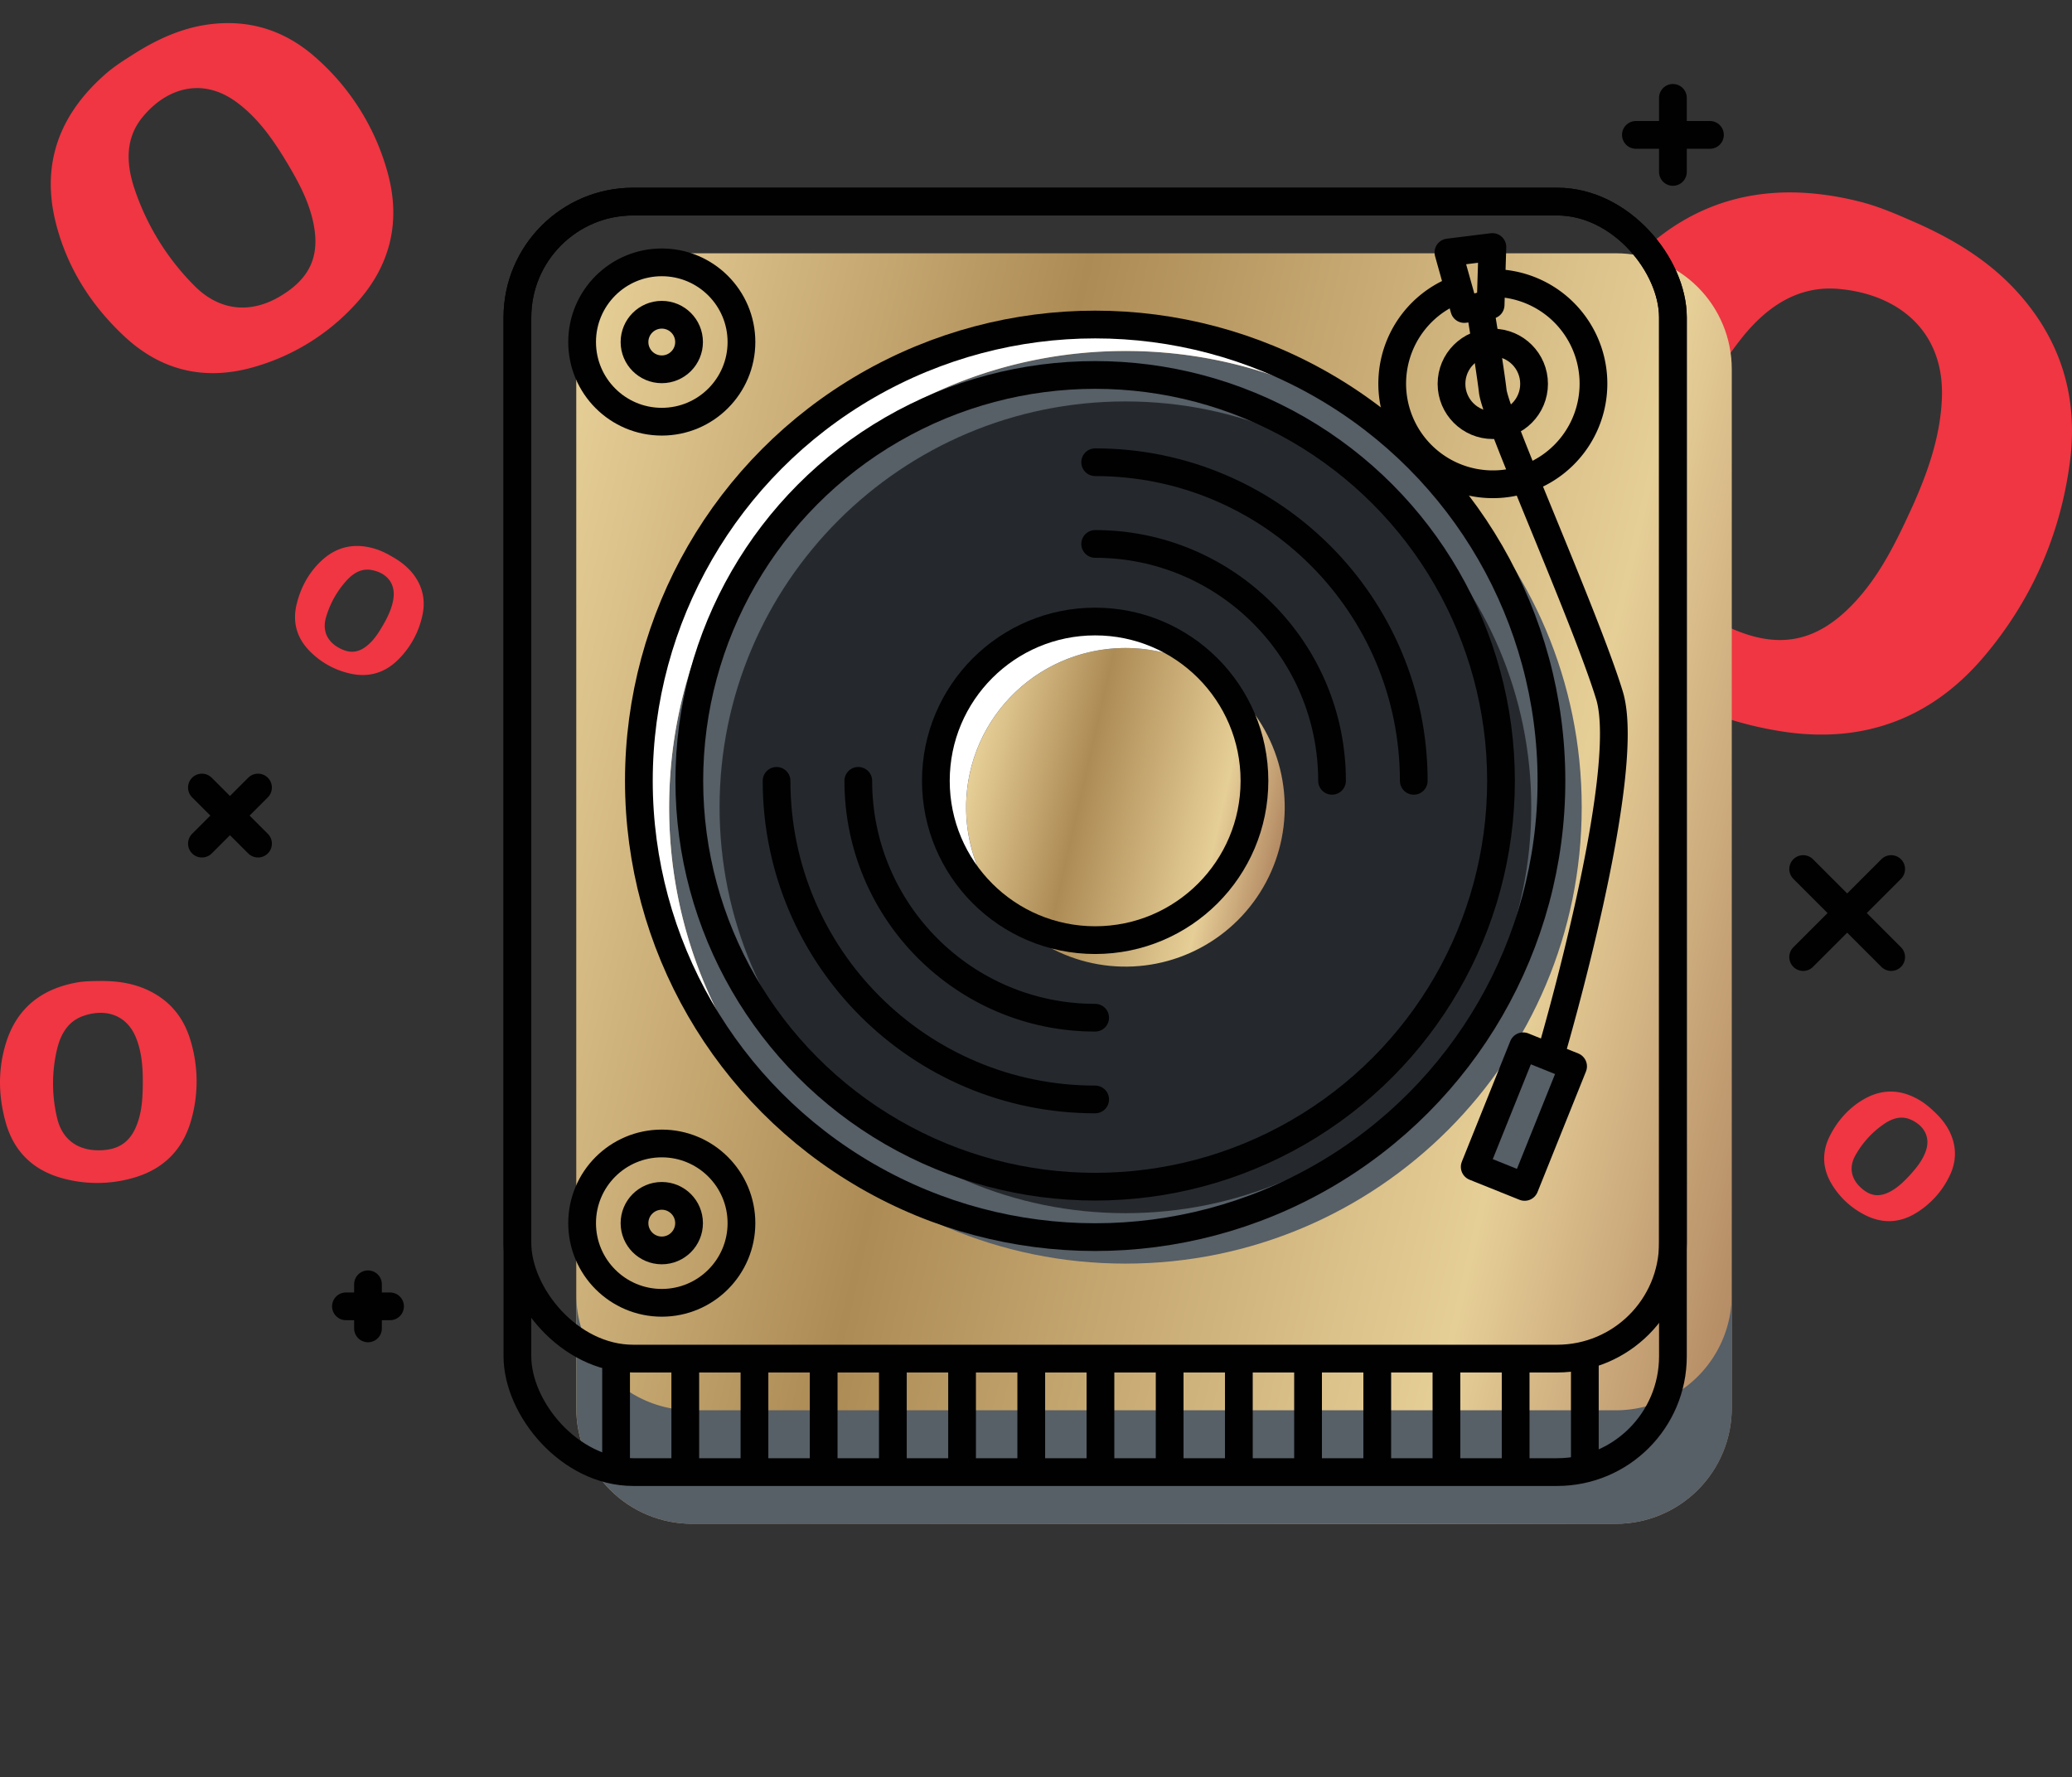 <svg id="Слой_1" data-name="Слой 1" xmlns="http://www.w3.org/2000/svg" xmlns:xlink="http://www.w3.org/1999/xlink" viewBox="0 0 1643.11 1409.19"><rect x="0" y="0" width="1643.11" height="1409.19" fill="#333333" stroke="none"/><defs><style>.cls-1,.cls-11{fill:none}.cls-2{clip-path:url(#clip-path)}.cls-3{fill:#ef3642}.cls-6{fill:#575f67}.cls-7{fill:#fff}.cls-11{stroke:#010101;stroke-linecap:round;stroke-linejoin:round;stroke-width:22px}</style><clipPath id="clip-path" transform="translate(0 18.33)"><path class="cls-1" d="M0 0h1643.11v1190.01H0z"/></clipPath><clipPath id="clip-path-2" transform="translate(0 18.33)"><path class="cls-1" d="M548.78 182.52h732.72a91.81 91.81 0 0 1 91.81 91.81v823.88a91.81 91.81 0 0 1-91.81 91.79H548.78a91.8 91.8 0 0 1-91.8-91.8V274.32a91.8 91.8 0 0 1 91.8-91.8z"/></clipPath><linearGradient id="Безымянный_градиент" y1="1190.01" x2="1" y2="1190.01" gradientTransform="matrix(0 -1082.92 -1082.92 0 1289606.89 1227.77)" gradientUnits="userSpaceOnUse"><stop offset="0" stop-color="#b28862"/><stop offset=".21" stop-color="#e6ce97"/><stop offset=".65" stop-color="#ad8b55"/><stop offset="1" stop-color="#e6ce97"/></linearGradient><clipPath id="clip-path-4" transform="translate(0 18.33)"><path class="cls-1" d="M766.14 621.85a126.33 126.33 0 1 0 126.33-126.32 126.33 126.33 0 0 0-126.33 126.32"/></clipPath><linearGradient id="Безымянный_градиент_2" y1="1190.01" y2="1190.01" gradientTransform="matrix(0 -252.71 -252.71 0 301619.3 748.21)" xlink:href="#Безымянный_градиент"/></defs><g class="cls-2"><path class="cls-3" d="M1519.41 158.28c31 13.74 59.49 31.18 82.18 57 33.45 38 46.34 82.49 39.92 132.23-7.51 58.14-30.41 110.17-68.22 154.84-41.76 49.34-95.94 69.2-159.65 59.42-51.4-7.89-98-28.84-137.51-62.67-47-40.18-66.67-91.8-57-153.41 8.81-56.24 30.82-107 68.61-149.72 50.6-57.19 114.2-72.82 187.24-54.37 15.44 3.9 29.94 10.33 44.44 16.7m-2.07 223.26c9.6-21.8 21.38-51.5 22.59-84.36 2-53.4-35.07-82.43-82.14-86.45-33.39-2.85-58.6 15.72-78 40.75a310.41 310.41 0 0 0-59.32 130.89c-8.54 43 9.53 77 48 95.53 41.75 20.07 73.7 13.6 104.86-21.51 17.65-19.89 29.71-43.23 44-74.85" transform="translate(0 18.33)"/></g><g clip-path="url(#clip-path-2)"><path transform="rotate(-77 926.658 695.43)" fill="url(#Безымянный_градиент)" d="M321.24 126.53h1187.8v1119.48H321.24z"/></g><g class="cls-2"><path class="cls-6" d="M1281.49 1100H548.78a91.81 91.81 0 0 1-91.78-91.79v90a91.81 91.81 0 0 0 91.78 91.79h732.72a91.81 91.81 0 0 0 91.81-91.81v-90a91.81 91.81 0 0 1-91.81 91.81" transform="translate(0 18.33)"/><path class="cls-6" transform="rotate(-68.11 1222.062 877.136)" d="M1156.88 846.64h103.04v42.67h-103.04z"/><path class="cls-6" d="M1254.31 621.85c0 199.84-162 361.84-361.84 361.84s-361.84-162-361.84-361.84S692.63 260 892.47 260s361.84 162 361.84 361.84" transform="translate(0 18.33)"/><path class="cls-7" d="M530.63 621.85C530.63 422 692.63 260 892.47 260a360.31 360.31 0 0 1 226 79.21 360.61 360.61 0 0 0-250-100.21c-199.84 0-361.84 162-361.84 361.84 0 114.35 53.05 216.32 135.88 282.62a360.8 360.8 0 0 1-111.88-261.61" transform="translate(0 18.33)"/><path d="M1214.31 621.85c0 177.74-144.09 321.84-321.84 321.84S570.63 799.6 570.63 621.85 714.72 300 892.47 300s321.84 144.09 321.84 321.84" transform="translate(0 18.33)" fill="#25292d"/></g><g clip-path="url(#clip-path-4)"><path transform="rotate(-77 903.989 631.019)" fill="url(#Безымянный_градиент_2)" d="M740.96 470.35h303.01v303.01H740.96z"/></g><g class="cls-2"><path class="cls-7" d="M766.14 621.85A126.34 126.34 0 0 1 962.94 517 126.33 126.33 0 1 0 798 705.71a125.83 125.83 0 0 1-31.86-83.86" transform="translate(0 18.33)"/><path class="cls-11" d="M1326.63 77.6v58.73m-29.36-29.37H1356M291.82 1018.42v34.97m-17.48-17.49h34.97M160.12 624.5l44.49 44.48m-44.49 0l44.49-44.48m1225.31 64.64l69.8 69.8m-69.8 0l69.8-69.8"/><path class="cls-3" d="M107 23.94c18.26-11.45 37.56-20.22 59.2-23C198.08-3.13 226.07 5.9 250 27a186.74 186.74 0 0 1 57.22 90.95c11.12 39.52 2.3 75.08-25.5 105.13a172.89 172.89 0 0 1-81.87 50.07c-37.84 10.43-72 2.44-101-24.54-26.46-24.63-45.34-54.26-54.38-89.33-12.1-47 2.29-86 38-117.85 7.47-6.78 16.01-12.12 24.53-17.49m116.74 80.46c-8.06-12.81-19.5-29.56-36.36-41.88C160 42.51 131.53 51.67 112.68 75c-13.37 16.56-12.57 36.42-6.29 55.53a197.11 197.11 0 0 0 47.78 77.75c19.57 19.77 43.93 22.38 67.33 8.72 25.4-14.83 33.36-33.94 26-62.82-4.19-16.36-12.18-31-23.73-49.78" transform="translate(0 18.33)"/><rect class="cls-11" x="410.31" y="159.85" width="916.33" height="917.5" rx="91.81" ry="91.81"/><rect class="cls-11" x="410.31" y="159.85" width="916.33" height="1007.49" rx="91.81" ry="91.81"/><circle class="cls-11" cx="868.47" cy="619.18" r="321.84"/><circle class="cls-11" cx="868.47" cy="619.18" r="361.84"/><circle class="cls-11" cx="868.47" cy="619.18" r="126.33"/><path class="cls-11" d="M868.47 788.69c-103.74 0-187.84-84.1-187.84-187.84M868.47 413c103.74 0 187.84 84.1 187.84 187.84M868.47 348.2c139.54 0 252.65 113.12 252.65 252.65M868.47 853.51c-139.54 0-252.65-113.12-252.65-252.65" transform="translate(0 18.33)"/><circle class="cls-11" cx="868.47" cy="619.18"/><path class="cls-11" d="M1188 206.21a79.8 79.8 0 1 1-37.09 7m22.55 11.51s7.81 46.29 10.33 67.29 73.52 179 92.52 241-46 283-46 283" transform="translate(0 18.33)"/><path class="cls-11" transform="rotate(-68.11 1222.063 876.178)" d="M1156.88 845.68h103.04v42.67h-103.04z"/><path class="cls-11" d="M1182.07 241.82l-20.89 3.22-12.57-44.83 34.86-4.34-1.4 45.95z"/><circle class="cls-11" cx="1183.79" cy="304.39" r="32.74"/><circle class="cls-11" cx="524.8" cy="271.22" r="21.63"/><circle class="cls-11" cx="524.8" cy="271.22" r="63.18"/><circle class="cls-11" cx="524.8" cy="969.93" r="21.63"/><circle class="cls-11" cx="524.8" cy="969.93" r="63.18"/><path class="cls-11" d="M488.56 1080.67v83.34m54.87-83.34v83.34m54.87-83.34v83.34m54.88-83.34v83.34m54.87-83.34v83.34m54.88-83.34v83.34m54.87-83.34v83.34m54.87-83.34v83.34m54.88-83.34v83.34m54.87-83.34v83.34m54.88-83.34v83.34m54.87-83.34v83.34m54.87-83.34v83.34m54.88-83.34v83.34m54.87-83.34v83.34"/><path class="cls-3" d="M310 422.53c7 3.88 13.41 8.58 18.24 15.13 7.12 9.66 9.26 20.43 6.72 32a69.69 69.69 0 0 1-19.27 35.16c-10.87 10.8-24.07 14.38-38.91 10.77A64.52 64.52 0 0 1 245.61 498c-10.27-10.45-13.87-23-10.33-37.39 3.23-13.1 9.46-24.64 19.26-33.95 13.12-12.47 28.45-14.86 45.32-9a67.32 67.32 0 0 1 10.14 4.87m-5 52.67c2.71-5 6.1-11.72 7.06-19.46 1.55-12.57-6.6-20.18-17.63-22.09-7.83-1.36-14.16 2.51-19.25 8a73.57 73.57 0 0 0-16.68 29.69c-2.89 10 .67 18.39 9.38 23.54 9.45 5.59 17.12 4.72 25.2-2.94 4.57-4.33 7.9-9.6 11.92-16.77m1227.69 386.98c6 5.39 11.09 11.42 14.29 18.91 4.72 11 4.33 22-.79 32.73a69.69 69.69 0 0 1-26.81 29.82c-13.05 8-26.72 8.49-40.34 1.57a64.52 64.52 0 0 1-26.33-24.28c-7.6-12.52-8.22-25.6-1.49-38.76 6.14-12 14.85-21.81 26.52-28.64 15.63-9.13 31.1-7.95 46.18 1.61a67.32 67.32 0 0 1 8.77 7m-17 50.12c3.77-4.2 8.62-10 11.32-17.32 4.39-11.88-1.8-21.16-12.1-25.54-7.31-3.11-14.36-.8-20.57 3.41a73.57 73.57 0 0 0-23 25.08c-5.1 9-3.55 18.05 3.74 25.06 7.92 7.61 15.59 8.51 25.2 2.91 5.45-3.17 9.89-7.54 15.45-13.6M78.78 759.57c12.89-.14 25.47 1.41 37.38 6.75 17.55 7.87 29 21.22 34.62 39.42a111.7 111.7 0 0 1 .8 64.26c-6.66 23.63-22.27 39-45.83 45.68a103.41 103.41 0 0 1-57.4 0c-22.56-6.49-37.5-21.23-43.86-44.05-5.81-20.83-6.2-41.84.14-62.56 8.49-27.74 28-43.15 56.16-48.28 6-1.08 12-1.14 18-1.22m34.44 77.5c-.11-9-.72-21.17-5.47-32.72-7.73-18.77-25.1-23-42-16.95-12 4.27-17.78 14.66-20.54 26.37a117.91 117.91 0 0 0 .1 54.58c3.81 16.2 15.42 25.13 31.63 25.46 17.59.36 27.62-6.9 32.86-23.95 3-9.65 3.46-19.62 3.43-32.81" transform="translate(0 18.33)"/></g></svg>